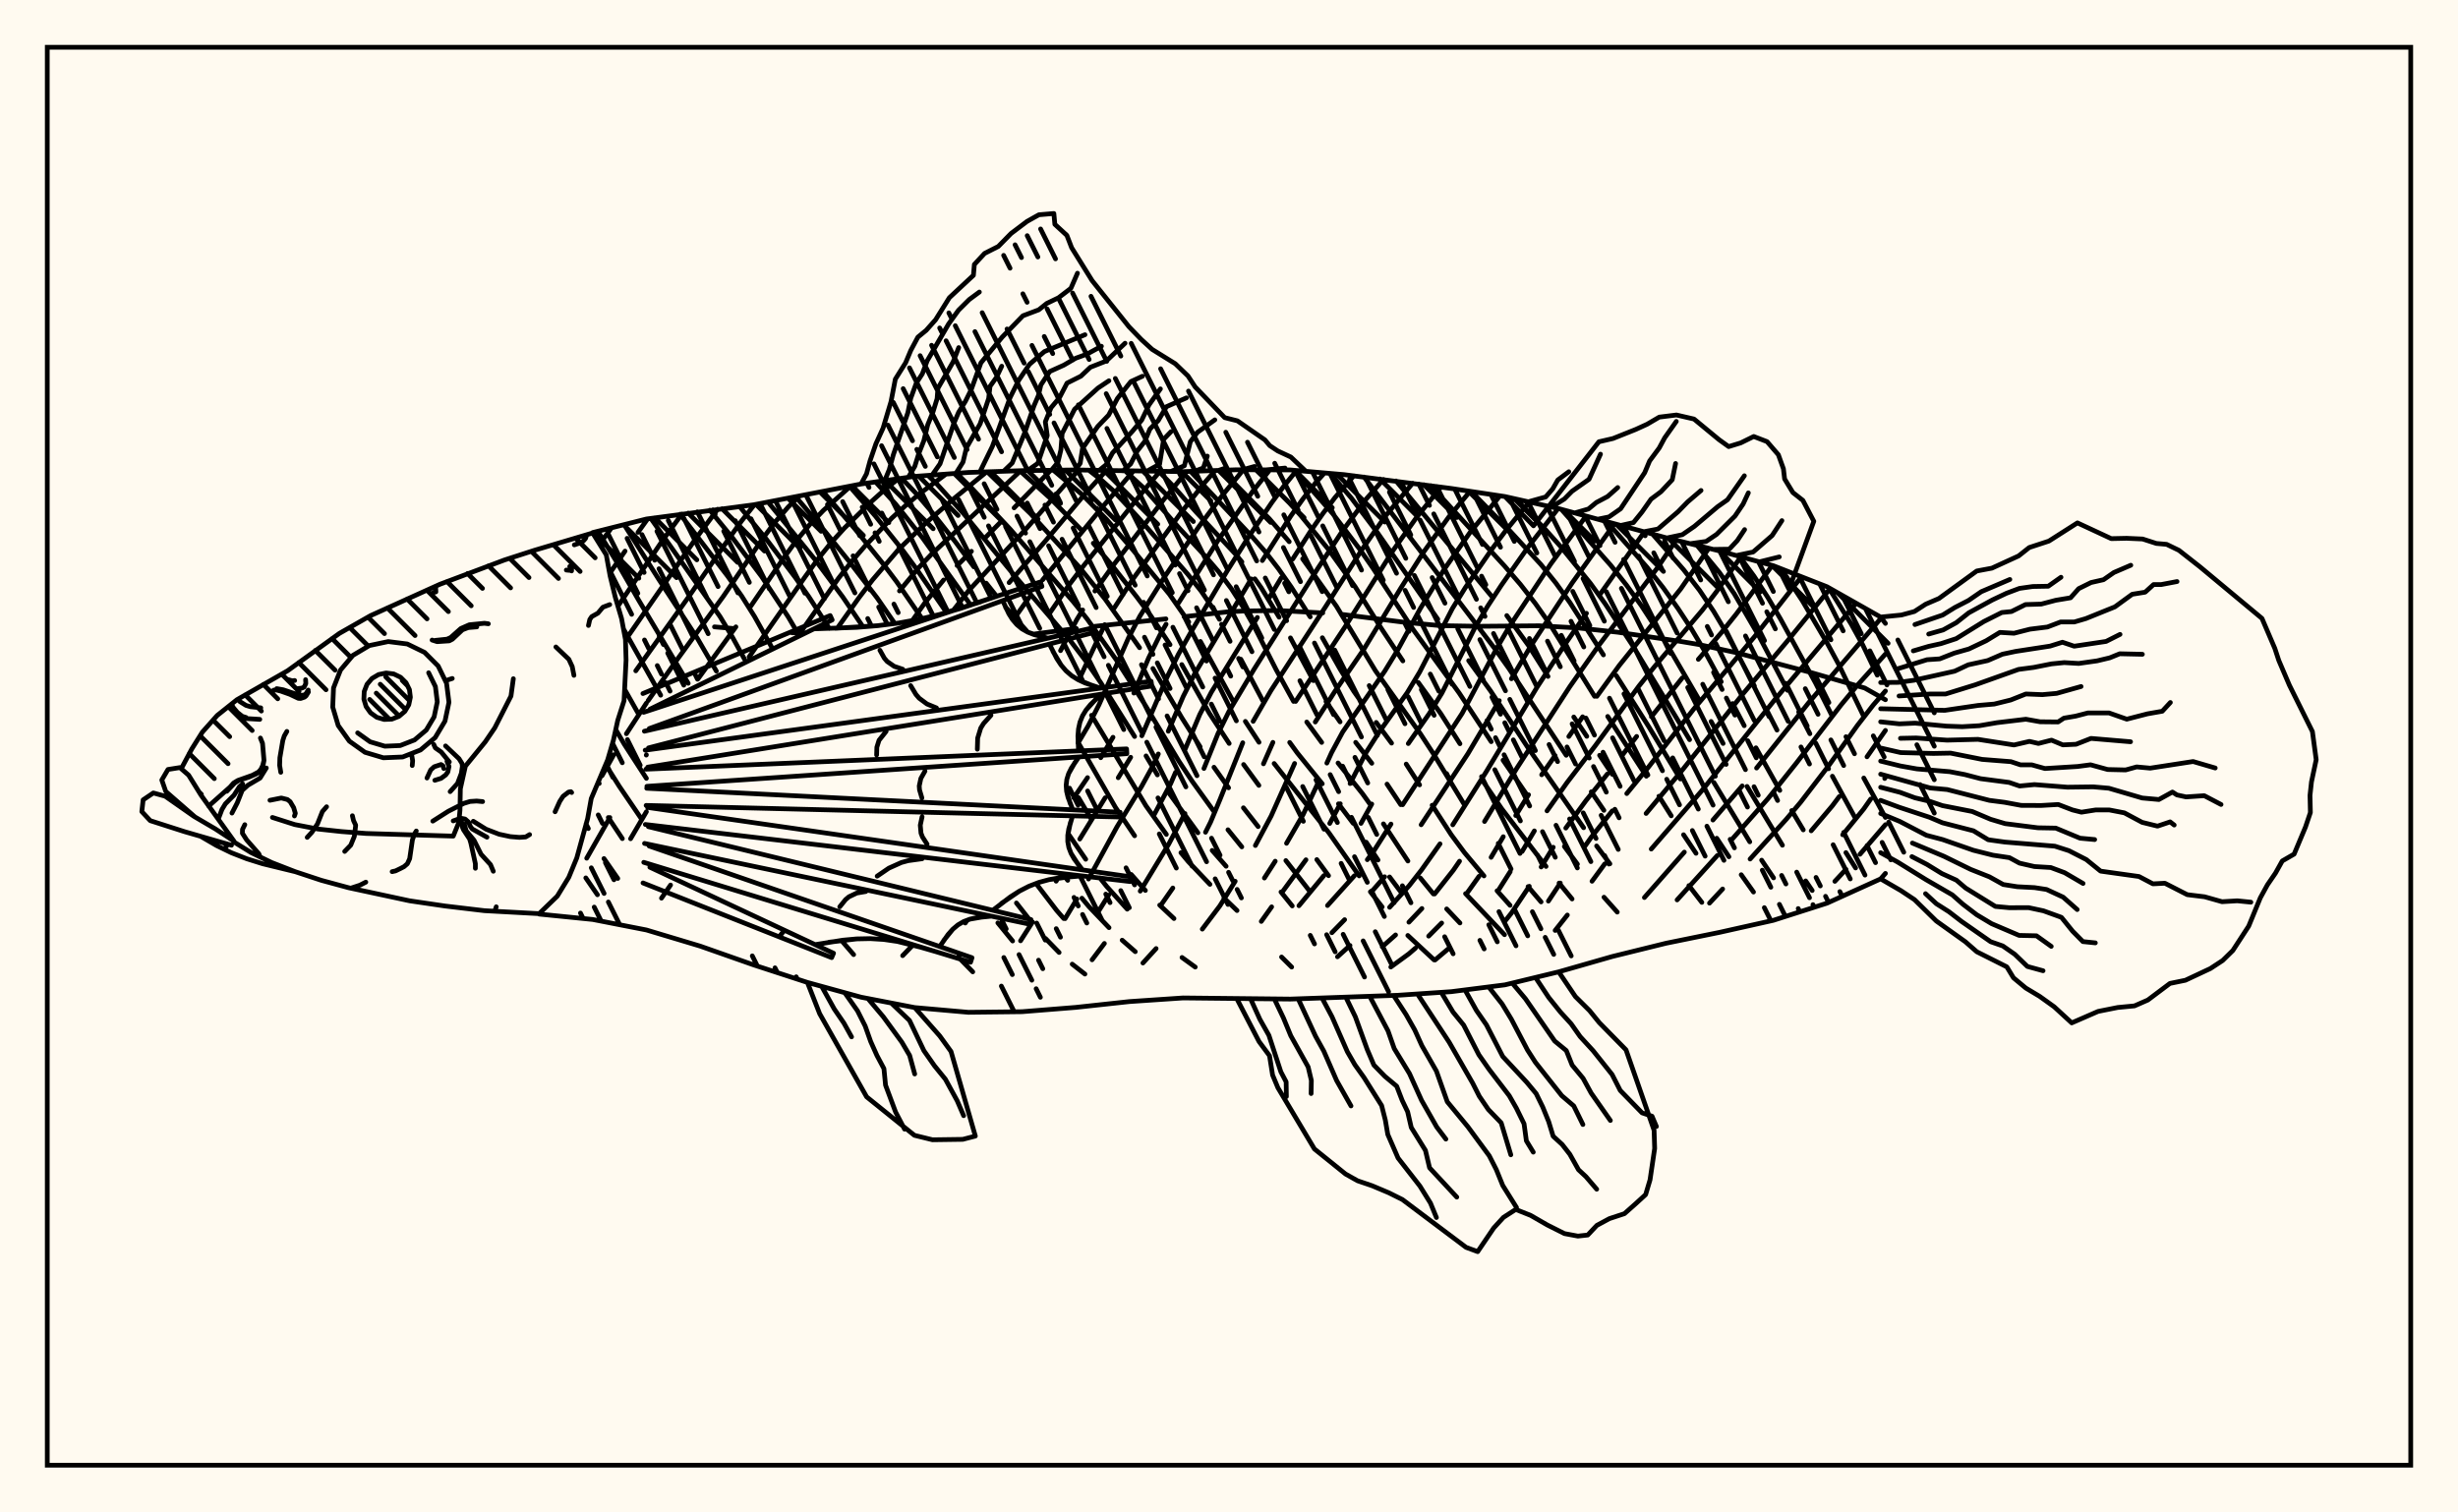 <svg xmlns="http://www.w3.org/2000/svg" width="520" height="320"><rect x="0" y="0" width="520" height="320" fill="floralwhite"/><rect x="10" y="10" width="500" height="300" stroke="black" stroke-width="1" fill="none"/><path stroke="black" stroke-width="1" fill="none" stroke-linecap="round" stroke-linejoin="round" d="
M 125.38 112.68 136.75 109.81 159.46 106.8 182.16 102.4 193.52 100.79 204.87 99.96 216.22 99.58 227.57 99.43 250.28 99.79 261.63 99.39 272.98 99.43 284.34 100.42 307.04 103.35 318.39 105.06 329.75 107.61 352.45 113.77 363.8 116.57 375.16 119.69 386.51 124.14 397.86 130.56 398.87 131.9 
M 398.87 184.79 397.86 185.95 386.51 191.09 375.16 194.72 363.8 197.26 352.45 199.57 341.1 202.37 329.75 205.62 318.39 208.37 307.04 209.81 295.69 210.58 272.98 211.38 250.28 211.14 238.93 211.91 227.57 213.14 216.22 214.05 204.87 214.18 193.52 213.18 182.16 210.98 170.81 207.86 159.46 204.16 148.11 200.17 136.75 196.76 125.4 194.54 114.06 193.4 
M 398.87 148.05 394.49 145.57 383.05 142.27 367.38 138.1 359.33 136.35 355.1 135.64 342.23 133.76 333.8 132.85 325.6 132.4 312.86 132.51 304.72 132.37 297.02 131.65 283.73 129.97 
M 279.84 129.68 270.43 129.17 263.27 129.27 259.71 129.45 250.49 130.48 
M 246.66 130.94 231.51 132.53 
M 227.7 132.97 218.53 134.18 
M 170.19 133.92 167.54 133.88 
M 155.34 132.99 151.15 132.63 
M 123.93 185.74 126.39 189.31 
M 127.77 181.65 130.69 185.86 
M 128.69 172.97 131.66 177.43 
M 128.13 161.79 131 166.35 135.6 173.11 
M 130.26 154.36 132.07 157.46 136.75 164.68 
M 132.18 145.92 134.94 150.81 
M 131.91 133.09 139.77 147.09 
M 178 198.97 180.59 201.97 
M 126.49 112.4 130.31 118.63 135.07 126.91 145.59 144.57 
M 132.04 111 139.36 122.56 147.5 135 151.55 141.99 
M 137.69 109.68 152.31 130.43 154.99 134.87 157.48 139.42 
M 202.72 202.48 205.79 205.62 
M 143.88 108.8 153.95 121.91 156.89 126.09 159.63 130.45 163.25 136.92 
M 150.18 107.95 155.05 113.9 161.12 121.98 166.77 130.55 169.04 134.42 
M 211.1 195.26 214.22 199.09 
M 156.47 107.17 162.1 114.06 168.22 122.14 171.13 126.28 175.44 132.97 
M 215.03 191.05 218.16 195.05 
M 221.18 198.56 224.06 201.52 
M 226.83 203.99 229.52 206.09 
M 162.48 106.21 172.37 118.34 178.3 126.32 182.58 132.63 
M 219.17 186.92 223.56 192.65 225.04 194.34 
M 168.32 105.08 173.57 111.24 179.6 118.73 185.57 126.52 189.3 131.92 
M 225.38 185.6 225.88 186.26 
M 228.88 190.04 230.36 191.81 234.62 196.27 
M 237.4 198.92 240.17 201.35 
M 174.08 103.97 180.91 111.96 186.79 119.24 189.69 123.09 195.07 130.89 
M 225.95 176.34 229.69 181.8 
M 232.67 185.72 234.14 187.57 238.47 192.36 
M 250.06 202.58 252.86 204.61 
M 179.72 102.88 185.19 109.18 190.92 116.35 193.7 120.12 200.24 129.59 
M 228.16 168.76 230.72 173.07 
M 239.31 185.01 242.31 188.4 
M 245.34 191.5 248.36 194.34 
M 185.24 101.97 189.47 106.65 195.13 113.74 205.36 128.03 
M 228.06 157.04 235.96 170.79 240.03 176.83 
M 190.74 101.18 193.8 104.4 196.67 107.77 202.19 114.74 206.03 119.94 
M 208.63 123.38 210.85 126.17 
M 212.7 128.41 217.41 133.73 
M 230.92 151.34 242.42 170.47 246.75 176.54 
M 249.83 180.41 251.38 182.28 255.97 187.11 
M 258.92 189.98 261.7 192.65 
M 271.12 202.48 273.26 204.61 
M 196.32 100.58 198.16 102.36 203.89 108.71 214.41 121.53 226.32 135.42 229.62 139.74 232.86 144.42 240.03 155.83 
M 242.45 159.93 244.86 163.95 
M 247.48 168.03 253.42 176.2 
M 256.44 179.93 259.39 183.28 
M 202.38 100.14 205.43 103.13 213.74 111.99 227.04 127.29 229.99 130.96 236.18 139.65 242.04 148.81 249.4 161.05 252.19 165.27 256.77 171.62 
M 259.78 175.56 262.71 179.18 
M 271 188.72 273.38 191.67 
M 208.87 99.83 218.03 108.7 228.41 120.09 233.79 126.75 241.08 137.04 
M 243.9 141.44 250.02 151.87 253.9 158.01 
M 256.82 162.33 259.91 166.68 
M 263.05 170.91 266.16 174.89 
M 272.03 182.08 277.06 188.54 
M 215.74 99.6 222.16 105.39 228.73 112.09 
M 231.29 114.93 235.11 119.45 240.49 126.3 243.37 130.16 247.53 136.4 
M 250.01 140.61 255.84 150.9 260.04 157.3 
M 263.09 161.75 266.32 166.17 
M 278.58 181.87 281.06 185.27 
M 222.86 99.49 228.88 104.6 234.13 109.92 239.17 115.75 247.37 125.69 251.49 131.6 
M 253.95 135.71 260.85 148.32 
M 263.46 152.63 266.35 157.05 
M 269.55 161.54 281.16 176.24 287.54 185.32 
M 289.91 188.68 292.41 191.9 
M 297.83 197.92 303.4 203.1 
M 230.34 99.48 232.85 101.44 235.54 103.83 240.6 109.28 251.28 121.5 254.12 125.08 256.78 129 257.98 131.04 
M 262.5 139.47 267.15 148.26 
M 272.84 157.08 274.45 159.3 279.73 165.83 
M 283.16 170.07 286.28 174.2 
M 289.02 178.18 291.52 181.96 
M 293.97 185.54 296.52 188.94 
M 238.04 99.63 241.91 103.19 249.38 111.64 254.97 117.67 257.81 120.96 260.53 124.6 263.09 128.6 265.46 132.8 269.96 141.66 273.66 148.4 
M 276.45 152.76 279.61 157.08 
M 283.07 161.43 288.27 167.96 289.8 170.1 
M 292.67 174.31 297.85 182.17 
M 300.48 185.76 303.24 189.14 
M 306.05 192.31 308.86 195.28 
M 245.16 99.72 248.03 102.68 253 108.28 261.34 117.2 262.73 118.89 
M 265.47 122.46 266.81 124.34 270.6 130.58 
M 273 134.96 277.85 144 
M 280.52 148.42 283.5 152.73 
M 286.8 157.07 290.21 161.49 
M 293.43 165.9 296.33 170.25 
M 310.04 189.07 318.29 197.76 
M 251.86 99.73 264.87 113.53 267.68 116.74 270.45 120.32 273.18 124.22 277.18 130.52 
M 279.75 134.93 283.6 141.73 286.41 146.27 287.96 148.47 
M 291.14 152.85 294.39 157.23 
M 297.49 161.66 300.32 166.06 
M 302.98 170.37 307 176.59 309.77 180.33 313.94 185.32 
M 316.71 188.47 319.46 191.55 
M 258.43 99.5 268.53 109.75 272.74 114.61 
M 275.58 118.24 282.73 128.27 290.97 141.9 300.46 155.21 303.31 159.58 309.77 170.21 
M 323.27 187.59 326.02 190.82 
M 265.69 99.4 272.35 105.94 275.13 109.01 280.92 116.09 286.68 124.12 292.2 132.92 296.78 139.83 
M 300.04 144.39 304.8 150.99 308.86 157.36 
M 313.9 165.54 317.7 171.12 327.07 183.32 
M 329.83 186.84 332.58 190.2 
M 273.48 99.47 276.33 102.3 281.94 108.67 287.63 116.16 290.44 120.19 298.94 133.17 308.68 146.6 315.47 156.92 
M 317.98 160.84 323.02 168.17 
M 330.95 179.09 333.71 182.83 
M 339.33 189.83 342.14 192.98 
M 281.43 100.17 285.85 105.33 291.35 112.63 304.17 131.01 
M 310.7 139.77 315.36 146.21 323.27 158.23 335.02 175.13 
M 337.77 178.98 340.58 182.76 
M 288.57 100.93 316.16 137.14 319.21 141.42 331.34 159.8 
M 336.64 167.53 339.31 171.45 
M 295.35 101.76 315.54 126.13 
M 318.77 130.24 323.39 136.61 327.49 143.12 
M 332.94 151.7 335.69 155.79 
M 338.4 159.8 341.08 163.82 
M 357.29 187.37 360.03 190.92 
M 302.69 102.75 318.32 119.78 321.62 123.61 324.81 127.69 327.8 131.94 337.34 147.33 
M 340.12 151.58 348.29 164.23 
M 350.95 168.47 353.56 172.61 
M 356.16 176.61 358.8 180.54 
M 311.22 103.98 319.38 112.28 325.96 119.4 329.13 123.33 332.15 127.53 339.21 138.56 
M 341.93 142.94 348.81 153.77 355.48 164.81 
M 363.18 177.35 365.76 181.27 
M 368.36 185.07 370.96 188.73 
M 320.7 105.58 326.92 112.02 330.11 115.58 336.46 123.42 339.57 127.73 345.37 136.54 357.44 156.5 
M 362.58 165.55 370.17 178.11 
M 372.68 181.99 375.2 185.74 
M 330.31 107.76 340.76 119.6 344.09 123.8 347.26 128.17 352.97 136.93 359.42 148.02 
M 361.99 152.64 364.53 157.3 
M 369.59 166.39 377.08 178.83 
M 382 186.38 383.38 188.41 
M 339.91 110.36 348.44 120.03 351.85 124.34 354.98 128.73 357.86 133.11 360.48 137.51 364.13 144.25 
M 366.55 148.86 369 153.54 
M 371.48 158.22 376.53 167.23 
M 379.05 171.49 381.49 175.58 
M 349.6 113 356.18 120.54 359.55 124.9 362.52 129.33 365.18 133.81 371.16 145.16 
M 373.53 149.79 375.93 154.47 
M 390.51 180.39 392.56 183.64 
M 359.02 115.39 363.76 121.14 366.88 125.6 372.17 134.68 378.15 146.05 
M 380.52 150.64 382.89 155.24 
M 387.65 164.23 392.46 173.03 
M 368 117.72 371.06 121.89 373.99 126.4 376.67 130.96 384.08 144.5 387.44 151.18 
M 394.29 164.61 398.87 172.95 
M 376.83 120.35 381.28 127.08 386.57 136.11 388.96 140.53 394.16 151.33 
M 396.3 155.69 398.61 160.17 
M 386.85 124.34 391.61 132.01 394.06 136.43 397.14 142.85 
M 129.37 111.67 126.85 115.13 
M 137.02 109.77 134.97 112.63 
M 132.23 116.6 128.98 121.32 
M 144.27 108.75 140.17 114.34 130.72 128.25 
M 151.82 107.74 147.12 114.06 132.32 135.4 
M 159.62 106.76 156.88 110.22 154.24 113.9 145.57 126.44 134.5 141.93 
M 169.17 104.92 166.75 107.27 163.95 110.48 161.29 114.03 153.06 126.12 143.21 139.61 137.11 148.24 
M 136.75 148.76 132.52 155.24 
M 129.85 159.68 127.36 164.13 
M 179.98 102.83 174.18 108 171.27 111.03 168.47 114.38 165.78 118.07 158.81 128.28 
M 155.68 132.63 147.63 143.68 
M 136.75 159.71 136.72 159.76 
M 129.02 172.97 124.12 181.58 
M 190.09 101.27 187.31 103.46 184.44 106.04 178.64 111.73 175.77 114.89 172.97 118.37 170.22 122.18 158.48 138.99 
M 136.75 171.74 133.4 177.46 
M 200.14 100.3 194.49 104.51 191.57 106.97 188.68 109.6 183.03 115.49 180.2 118.77 177.38 122.36 168.87 134.49 
M 208.73 99.83 201.73 105.55 195.83 110.69 190.12 116.23 184.61 122.67 181.77 126.39 177.13 132.92 
M 141.86 187.25 139.94 190.03 
M 215.93 99.59 197.05 117.28 194.27 120.2 190.29 125.03 
M 222.28 99.5 214.54 107.45 
M 211.63 110.52 208.6 113.6 
M 205.51 116.64 202.48 119.66 
M 199.62 122.71 195.69 127.51 193.01 131.29 
M 228.25 99.44 225.51 102.3 217.16 111.79 204.92 124.97 201.63 129.19 
M 234.04 99.55 229.52 104.52 221.1 114.53 213.48 123.27 
M 165.74 197.09 165.01 197.99 
M 239.78 99.66 233.48 106.97 220.58 122.68 
M 217.68 126.45 214.95 130.3 
M 245.39 99.73 242.5 103.14 228.98 120.03 226.15 123.76 222.08 129.71 
M 251.04 99.76 246.14 105.76 235.66 119.41 231.63 125.05 
M 229.05 129.06 227.78 131.13 224.36 137.66 
M 257.09 99.55 254.79 102.18 249.83 108.51 239.62 122.59 235.72 128.64 
M 233.35 132.93 228.22 143.88 
M 193.14 199.94 190.96 202.19 
M 263.02 99.4 258.59 104.82 253.71 111.31 246.43 121.95 241.16 130.34 238.77 134.89 232.5 149.11 230.21 153.58 228.06 157.22 
M 204.61 194.7 204.21 195.29 
M 268.64 99.41 265.03 103.94 257.78 114.17 249.31 127.58 
M 246.69 132.07 245.38 134.37 243 139.2 239.87 146.64 
M 235.46 155.99 232.87 160.31 
M 230.07 164.53 227.17 168.78 
M 274.3 99.54 271.59 102.87 268.99 106.42 264.14 113.6 259.59 120.84 251.96 133.72 249.28 138.46 246.84 143.39 241.56 155.67 
M 239.2 160.22 236.57 164.55 
M 233.8 168.79 228.43 177.52 
M 223.8 185.79 223.43 186.44 
M 218.44 195.07 215.9 199.05 
M 280.2 100.06 278.32 102.15 275.63 105.57 273.05 109.21 267.05 118.6 
M 264.71 122.48 252.79 142.47 250.32 147.34 247.15 154.71 
M 245.05 159.52 243.97 161.9 241.52 166.36 236.29 174.96 230.28 185.98 
M 227.82 190.21 225.33 194.36 
M 286.41 100.67 282.45 105.24 279.81 108.72 277.21 112.45 273.48 118.29 
M 271.04 122.27 268.58 126.37 
M 266 130.64 256.26 146.46 253.81 151.18 250.72 158.51 
M 248.7 163.4 247.66 165.8 244.12 172.46 
M 234.54 189.38 232.06 193.35 
M 292.68 101.43 289.08 105.52 284.03 112.29 278.91 120.08 265.29 141.62 259.98 150.54 257.69 155.17 254.7 162.59 
M 250.68 172.12 247.25 178.59 241.22 188.54 
M 233.64 199.61 231.03 203.07 
M 298.86 102.23 293.07 109.21 288.18 116.19 280.48 128.29 268.87 146.11 265.11 152.62 
M 262.91 157.15 258.06 169.24 256.11 173.92 255.03 176.08 
M 248.12 187.88 245.6 191.49 
M 304.85 103.05 299.62 109.55 294.67 116.52 284.53 132.66 274.09 148.41 
M 269.29 157.07 267.29 161.6 
M 244.58 200.69 241.79 203.75 
M 311 103.95 306.45 109.44 301.24 116.71 296.31 124.49 288.58 137.28 282.44 146.22 278.25 152.76 
M 273.88 161.53 268.92 172.64 265.58 178.89 
M 261.31 186.45 258.06 191.67 254.35 196.58 
M 317.33 104.9 310.94 112.73 305.51 120.48 300.43 128.82 295.67 137.55 292.97 141.97 284.05 154.87 281.7 159.24 280.7 161.45 
M 278.74 165.85 275.69 172.33 272.17 178.42 
M 269.78 182.21 267.49 185.77 
M 323.5 106.2 318.51 112.32 315.66 116.12 309.99 124.34 307.27 128.73 300.34 142.18 297.7 146.56 291.69 155 288.96 159.28 285.62 165.78 
M 283.54 170.06 281.31 174.22 
M 276.28 181.91 271.29 188.7 
M 269.02 191.87 266.83 194.95 
M 329.64 107.58 323.31 115.71 317.59 123.86 314.68 128.32 311.97 132.91 305.03 146.66 302.37 150.97 297.93 157.32 
M 290.2 170.11 287.92 174.21 
M 280.06 185.27 274.8 191.63 
M 335.54 109.18 328.05 119.35 319.42 132.4 316.67 137.1 309.33 150.92 296.73 170.26 
M 294.27 174.35 290.59 180.13 289.26 181.89 
M 286.51 185.3 280.84 191.59 
M 341.56 110.81 332.6 123.33 323.9 136.58 319.75 143.61 
M 317.18 148.24 310.55 159.46 300.65 174.5 
M 292.93 185.5 290.15 188.68 
M 284.46 194.58 281.76 197.34 
M 347.87 112.53 338.6 125.6 
M 335.62 129.76 331.07 136.34 325.14 145.45 314.34 163.41 307.34 174.51 
M 304.64 178.54 300.72 184.07 298.11 187.4 293.98 191.96 
M 285.6 200.04 282.95 202.43 
M 354.57 114.3 350.61 120.17 338.37 136.36 332.12 145.25 320.9 162.52 314.06 173.81 
M 308.77 182.21 307.46 184.12 303.5 189.14 
M 300.81 192.22 298.06 195.11 
M 295.24 197.81 292.42 200.31 
M 361.51 116 355.55 124.61 342.57 140.78 337.82 147.33 
M 334.82 151.66 331.89 155.83 
M 328.99 159.86 326.15 163.92 
M 323.37 168.15 320.66 172.55 
M 318.02 177.03 315.45 181.39 
M 312.89 185.41 310.3 189.04 
M 304.99 195.29 302.24 198.06 
M 299.44 200.61 298.02 201.83 294.23 204.6 
M 368.28 117.8 363.11 125.21 360.13 129.11 350.08 140.97 346.74 145.13 337.47 157.8 331.51 165.58 327.28 171.56 
M 324.6 175.8 322.01 180.16 
M 319.49 184.43 316.97 188.4 
M 306.39 200.75 303.59 203.11 
M 374.94 119.63 367.36 129.86 364.28 133.71 359.29 139.5 
M 355.89 143.43 349.36 151.64 
M 346.24 155.81 343.13 159.87 
M 340.05 163.76 335.51 169.4 331.25 175.2 
M 328.59 179.26 326.04 183.43 
M 323.53 187.52 319.76 193.17 318.46 194.8 
M 381.1 122.02 371.29 134.57 358.28 150.06 348.81 162.21 344.15 167.9 
M 341.09 171.55 336.69 177.06 335.33 178.99 
M 330.09 186.83 327.57 190.65 
M 387.17 124.52 378.31 135.41 368.61 146.95 356.02 162.78 348.24 172.11 
M 339.49 182.78 336.8 186.45 
M 331.58 193.6 329 196.86 
M 392.67 127.63 375.59 147.88 359.99 167.34 349.33 179.64 
M 397.99 130.73 382.63 148.68 371.61 162.5 
M 368.57 166.28 362.38 173.5 
M 356.33 180.29 347.88 189.9 
M 398.87 138.39 392.99 144.92 389.52 149.1 380.04 161.43 374.02 168.98 366.32 177.69 
M 363.3 181.01 354.8 190.4 
M 398.87 146.2 396.28 149.18 392.94 153.49 386.84 162.03 380.92 169.74 377.9 173.33 370.24 181.75 
M 364.43 188.09 361.65 191.08 
M 398.87 154.54 394.97 160.12 
M 389.1 168.54 387.64 170.49 383.17 175.78 
M 398.87 164.48 398.72 164.71 
M 395.75 169.06 394.28 171.16 389.83 176.62 
M 398.87 174.48 393.49 180.74 
M 390.53 183.93 388.17 186.47 
M 182.16 102.4 183.32 100.24 184.06 97.51 185.3 93.9 186.82 90.57 188.5 84.96 189.41 80.22 191.58 76.76 192.69 74.12 194.18 71.33 195.94 69.89 197.93 67.65 200.84 62.99 205.93 58.25 206.13 55.95 208.3 53.61 211.2 52.14 213.88 49.41 217.28 46.84 219.78 45.44 222.95 45.17 223.16 47.46 225.7 49.8 226.71 52.41 231.04 59.37 238.83 69.12 241.44 71.82 243.74 73.92 248.64 76.96 251.33 79.55 252.83 81.85 259.09 88.36 261.79 89.04 267.6 93.07 268.63 94.29 270.32 95.41 273.09 96.7 276.26 99.71 
M 284.34 100.42 284.34 100.42 
M 187.16 101.69 188.12 99.37 188.98 96.24 192.06 87.31 192.67 84.27 193.85 81.05 195.13 79.08 196.15 76.34 200.67 68.56 202.77 65.64 205.04 63.38 207.19 61.79 
M 192.16 100.98 193.53 98.66 194.37 95.97 195.43 93.29 196.27 89.86 197.39 87.12 198.25 84.35 198.42 82.15 201.64 76.56 202.82 73.54 
M 197.19 100.52 198.87 98.13 201.79 89.58 202.81 87.21 204.23 84.93 205.48 82.41 207.52 76.76 212.01 71.33 216.4 66.81 219.75 65.55 221.44 64.2 223.93 63 226.55 61 227.94 57.8 
M 202.23 100.15 203.73 97.76 204.45 94.75 207.35 89.67 209.16 84.29 209.44 81.75 210.81 79.83 211.92 77.48 
M 207.28 99.88 209.94 94.45 213.71 84.07 215.52 80.45 217.79 77.08 220.94 74.39 229.53 70.82 
M 212.32 99.71 214.13 97.97 216.75 91.66 218.74 85.87 219.67 83.71 220.2 81.45 222.08 78.6 225.05 77.26 227.55 75.8 229.96 74.92 233.01 73.26 
M 217.37 99.57 219.55 98.04 221.55 92.16 221.14 89.25 222.35 86.27 224.13 84.15 225.73 81.06 228.67 79.59 230.67 77.7 234.05 76.37 238.01 72.62 
M 222.42 99.5 223.8 97.83 224.44 95.16 224.7 91.72 227.33 86.59 232.28 82.11 234.6 80.56 
M 227.47 99.43 228.52 98.03 229.01 94.88 232.23 90.23 234.54 87.82 236.39 84.31 239.24 80.73 241.68 79.61 
M 232.52 99.53 233.99 98.34 235.36 95.83 239.57 91.24 241.54 88.87 243.07 85.68 245.49 82.28 
M 237.57 99.62 239.18 98.17 240.61 95.39 242.18 93.4 243.27 90.77 245.04 88.97 246.76 86.05 250.99 84.18 
M 242.62 99.69 245.32 98.21 246.17 92.96 247.73 91.33 
M 247.67 99.76 250.56 98.54 251.82 93.46 253.31 91.48 257 88.83 
M 252.72 99.7 254.57 99.01 255.41 96.5 
M 257.77 99.53 259.15 99.07 
M 262.82 99.4 265.39 98.69 
M 267.87 99.41 271.85 99.03 
M 272.92 99.43 272.92 99.43 
M 277.95 99.86 277.95 99.86 
M 136.01 146.74 175.63 130.24 176.05 131.16 137.5 150.05 
M 136.16 150.71 220.1 123.12 220.43 124.07 137.35 154.15 
M 136.32 154.71 231.19 132.84 231.43 133.82 137.19 158.24 
M 136.49 158.72 243.52 144.14 243.67 145.14 137.02 162.31 
M 136.65 162.74 238.33 158.45 238.39 159.46 136.85 166.37 
M 136.82 166.78 236.97 171.85 236.93 172.86 136.69 170.41 
M 136.99 170.83 239.23 185.52 239.1 186.52 136.52 174.44 
M 137.16 174.9 218.11 194.56 217.89 195.55 136.35 178.45 
M 137.32 178.99 205.63 202.63 205.32 203.59 136.19 182.45 
M 137.48 183.48 176.34 201.68 175.94 202.61 136.03 186.81 
M 172.19 133.05 181.2 132.74 185.68 132.38 190.11 131.82 194.5 131.02 198.85 129.99 203.15 128.75 211.7 125.88 
M 212.12 127.08 213.42 129.85 214.2 131.08 215.11 132.14 216.17 133.03 217.39 133.73 218.74 134.26 221.7 135.03 
M 222 136.27 223.56 139.32 224.47 140.7 225.51 141.92 226.71 142.96 228.07 143.81 229.57 144.51 232.82 145.6 
M 233.01 146.86 230.73 149.04 229.77 150.21 229.01 151.46 228.47 152.79 228.16 154.22 228.04 155.73 228.17 158.88 
M 228.24 160.15 226.66 162.49 226.07 163.68 225.69 164.9 225.55 166.14 225.64 167.41 225.95 168.71 226.96 171.34 
M 226.91 172.61 226.1 175.39 225.89 176.74 225.89 178.06 226.12 179.33 226.59 180.56 227.27 181.75 229.01 184.05 
M 228.84 185.32 224.19 185.72 221.94 186.11 219.76 186.7 217.67 187.51 215.66 188.54 213.73 189.77 210.02 192.6 
M 209.73 193.84 206.65 194.15 205.2 194.47 203.87 194.98 202.65 195.69 201.56 196.61 200.57 197.72 198.8 200.26 
M 198.41 201.47 192.72 199.82 189.86 199.19 187 198.77 184.11 198.59 181.21 198.65 178.3 198.92 172.46 199.86 
M 176.71 132.93 185.68 132.38 190.11 131.82 194.5 131.02 198.85 129.99 207.44 127.35 
M 212.74 128.5 214.2 131.08 215.11 132.14 216.17 133.03 217.39 133.73 220.2 134.68 
M 186.15 137.58 187.09 139.26 187.68 139.95 189.17 140.98 190.99 141.6 
M 222.76 137.83 224.47 140.7 225.51 141.92 226.71 142.96 228.07 143.81 231.17 145.08 
M 192.65 145.06 193.77 146.93 194.45 147.72 196.11 148.95 198.12 149.78 
M 231.83 147.93 229.77 150.21 229.01 151.46 228.47 152.79 228.16 154.22 228.06 157.29 
M 209.64 151.34 208.07 153.09 207.48 154.04 206.83 156.16 206.76 158.51 
M 187.46 154.75 185.96 156.63 185.5 158.1 185.45 159.74 
M 227.41 161.32 226.07 163.68 225.69 164.9 225.55 166.14 225.64 167.41 226.41 170.02 
M 195.68 163.16 194.81 164.7 194.47 166.29 194.53 167.12 195.03 168.81 
M 226.46 174.01 225.89 176.74 225.89 178.06 226.12 179.33 226.59 180.56 228.1 182.91 
M 195.07 172.82 194.69 174.6 194.84 176.28 195.15 177.08 196.13 178.61 
M 226.5 185.48 221.94 186.11 219.76 186.7 217.67 187.51 215.66 188.54 211.86 191.14 
M 195.09 181.69 192.12 182.1 190.71 182.48 188.04 183.68 185.57 185.37 
M 208.17 193.96 205.2 194.47 203.87 194.98 202.65 195.69 201.56 196.61 199.67 198.95 
M 183.17 188.62 181.25 188.95 179.59 189.74 178.88 190.34 177.65 191.86 
M 195.57 200.61 189.86 199.19 187 198.77 184.11 198.59 181.21 198.65 175.38 199.35 
M 193.52 213.18 198.81 219.18 201.19 222.47 206.34 240.37 203.68 241.06 197.28 241.15 193.45 240.21 183.34 232.07 173.4 214.47 170.81 207.86 
M 188.56 212.22 192.41 215.91 195.45 222.29 197.69 225.49 199.99 228.32 202.5 232.9 203.86 236.05 
M 183.6 211.25 186.87 215.13 190.79 220.5 192.44 223.31 193.51 227.23 
M 178.7 210.02 181.41 213.87 183.03 217.08 184.2 220.37 185.52 223.32 187 226.1 187.34 229.59 189.47 235.29 191.36 238.9 
M 173.83 208.69 176.49 213.48 178.53 216.46 180.15 219.38 
M 329.75 205.62 333.28 210.85 336.28 213.83 338.33 216.36 343.99 222.12 349.93 239.15 350.05 242.99 349.07 249.63 348.14 252.75 345.92 254.78 343.66 256.78 340.48 257.83 337.81 259.27 335.9 261.3 333.81 261.53 330.97 261 327.36 259.19 323.82 257.15 320.66 255.89 318.06 257.57 316.01 259.81 312.61 264.82 310.15 263.91 296.69 253.8 293.82 252.37 290.29 250.88 287.19 249.82 284.65 248.39 278.07 243.09 270.35 230.15 269.22 227.45 268.57 223.36 266.35 220.36 261.63 211.25 
M 324.84 206.81 327.63 211.03 330.1 214.11 332.38 216.61 334.29 219.32 337.02 222.29 341.05 227.35 342.77 230.72 347.38 235.45 349.49 236.16 350.42 238.34 
M 319.93 208 322.71 211.31 328.9 220.26 331.36 222.28 332.59 225.35 334.91 228.15 336.61 231.26 340.68 237.07 
M 314.94 208.81 317.78 212.42 319.74 215.65 323.15 222.16 324.82 224.76 330.4 231.82 332.94 233.99 334.87 237.92 
M 309.93 209.45 312.34 213.78 314.47 216.85 317.91 223.53 322.98 228.97 324.98 231.38 326.36 234.19 327.63 237.31 328.57 240.39 330.49 242.15 332.1 244.21 333.94 247.49 335.52 248.96 337.79 251.61 
M 304.91 209.96 307.38 214.11 309.64 216.88 312.86 223.16 315.02 226.25 319.29 231.83 320.79 234.45 322.42 237.77 322.91 241.37 324.37 243.77 
M 299.87 210.3 306.58 220.51 311.55 229.17 312.96 231.95 314.86 234.74 317.58 237.56 319.62 244.33 
M 294.83 210.62 297.46 214.66 299.3 217.92 300.81 221.25 303.88 226.62 306.18 233.11 310.54 238.4 315.06 244.54 316.54 247.44 317.91 250.81 320.83 255.48 
M 289.78 210.81 293.64 218.11 294.96 221.86 298.18 227.14 300.74 232.81 303.94 238.44 305.88 241.01 
M 284.73 211.01 286.73 215.13 289.24 222.04 290.65 225.34 292.98 227.73 295.48 229.82 296.63 232.8 297.79 235.22 298.56 238.55 301.56 243.4 302.43 247.08 308.19 253.28 
M 279.69 211.17 281.79 215.12 285.04 222.52 286.62 225.26 288.54 227.95 292.29 233.91 293.07 236.98 293.59 240.02 295.77 245.02 300.39 250.95 302.62 254.54 303.88 257.6 
M 274.64 211.33 278.31 219.24 280.06 222.4 282.77 228.62 285.81 233.99 
M 269.59 211.34 271.51 215.36 273.07 219.14 276.74 225.73 277.42 228.6 277.37 231.37 
M 264.54 211.28 266.53 215.66 268.44 219.05 270.97 226.77 272.09 228.9 272.14 232.01 
M 397.86 130.56 402.26 130.12 405 129.38 407.39 127.83 410.2 126.62 418.19 120.81 421.39 120.21 427.05 117.62 429.3 115.84 433.45 114.48 439.49 110.63 446.65 113.96 449.89 113.89 453.28 114.04 456.19 114.98 458.36 115.17 460.96 116.43 465.43 119.94 478.53 130.84 481.25 137.19 482.09 139.74 484.33 144.97 489.2 154.78 490 160.73 489 165.44 488.69 168.28 488.77 171.91 487.73 174.99 485.33 180.71 482.82 182.16 481.4 184.71 479.68 187.22 478.18 189.96 475.72 195.95 472.37 201.1 470.21 203.22 467.62 204.92 462.33 207.4 459.06 208.07 454.39 211.58 451.56 212.82 448.01 213.16 443.86 213.99 438.28 216.42 434.58 213.02 431.5 210.81 428.57 209.05 425.96 206.88 424.55 204.56 418.2 201.37 415.79 199.26 409.63 194.86 405.03 190.35 402.17 188.45 397.86 185.95 
M 405.11 132.14 410.98 130.13 413.56 128.53 416.45 127.04 419.14 125.19 425.19 122.6 
M 408.02 134.15 411.08 133.28 413.87 131.74 416.5 129.66 421.48 126.94 424.48 125.52 427.22 124.49 430.04 124.09 433.32 124.03 436.01 122.13 
M 404.77 137.71 407.99 136.76 410.61 136.18 413.85 135.12 419.68 131.51 423.5 129.59 425.52 129.39 428.5 127.91 431.83 127.81 434.91 127 438.03 126.48 439.76 124.54 442.37 123.25 445.01 122.65 447.2 121.13 450.78 119.59 
M 401.44 141.51 407.67 139.58 410.36 139.4 413.45 138.18 416.52 137.31 420.18 135.57 423.08 133.8 426.07 133.98 429.45 133.12 433.14 132.66 435.95 131.59 438.81 131.6 441.27 130.88 447.41 128.4 451.08 125.73 453.82 125.29 455.59 123.68 457.2 123.68 460.56 123.04 
M 397.86 144.41 401.7 144.37 404.95 143.92 413.51 142.01 416.39 140.66 420.51 139.76 423.63 138.41 426.42 137.82 433.7 136.7 436.32 135.88 438.8 136.72 445.55 135.71 448.5 134.22 
M 401.75 147.25 408.24 146.84 411.61 146.83 417.85 144.9 427.03 141.63 430.23 141.21 434 140.46 436.7 140.19 439.76 140.37 443.65 139.82 446.33 139.18 448.44 138.32 453.23 138.43 
M 397.86 149.95 411.42 150.29 418.5 149.25 421.9 148.96 425.38 148.1 428.58 146.83 432.06 146.97 435.1 146.7 440.26 145.25 
M 397.86 152.72 401.81 153.15 405.16 153 411.77 153.63 415.12 153.75 418.75 153.54 422.47 152.9 428.58 152.17 431.6 152.71 435.4 152.75 436.63 151.94 439.13 151.51 441.71 150.84 446.17 150.84 449.93 152.16 454.31 151.03 457.44 150.48 459.15 148.63 
M 402.05 156.21 405.37 156.14 411.89 156.6 418.45 156.43 426.07 157.62 429.34 156.86 431.24 157.3 434 156.6 436.41 157.6 439.2 157.47 442.36 156.23 450.73 156.94 
M 397.86 158.26 402.1 159.23 409.02 159.41 412.66 159.34 419.33 160.67 425.42 161.15 427.43 161.82 429.85 161.83 432.61 162.6 439.53 162.17 442.26 161.81 445.89 162.81 449.69 162.9 452.02 162.26 454.88 162.52 463.96 161.12 468.64 162.49 
M 397.86 161.03 402.04 162.06 405.52 162.68 412.49 163.27 415.67 163.88 419 164.75 425.03 165.54 427.25 166.3 430.39 166 437.37 166.55 442.84 166.48 446.13 166.77 453.19 168.84 456.72 169.16 459.59 167.58 460.54 168.19 462.48 168.61 466.32 168.35 469.87 170.21 
M 397.86 163.8 408.35 166.72 411.95 167.05 420.87 169.34 424.07 169.75 427.58 170.4 431.83 170.42 435.43 170.21 438.43 171.36 440.33 171.84 443.31 171.37 446.26 171.37 449.42 171.98 453.18 173.99 456.43 174.79 459.1 173.89 459.96 174.56 
M 397.86 166.57 401.93 167.63 405.12 168.8 408.31 169.56 410.93 170.45 417.23 171.69 421.12 173.34 424.2 174.26 431.11 175.14 434.91 175.21 440.04 177.34 443.14 177.63 
M 397.86 169.34 401.74 170.78 408.18 172.91 410.93 174.08 417.5 175.78 420.61 177.67 424.12 178.16 434.71 179.03 437.68 179.98 441.36 181.86 444.39 184.31 452.52 185.45 455.46 187 457.99 186.87 462.72 189.29 466.4 189.74 470.08 190.78 473.31 190.59 476.18 190.88 
M 397.86 172.11 401.92 173.8 407.53 176.72 410.97 177.63 417.48 179.9 421.62 180.94 425.1 181.46 427.24 182.62 430.39 183.34 433.86 183.55 436.78 184.64 440.68 186.92 
M 404.57 178.37 411.27 181.18 416.9 183.94 420.88 185.52 423.79 187.14 426.77 187.61 430.42 187.8 432.95 188.19 436.46 189.81 439.44 192.44 
M 404.47 181.24 407.66 182.89 410.82 184.83 413.88 186.22 415.84 187.89 422.13 191.78 425.05 192.05 429.17 192.04 432.3 192.71 436.11 194.09 438.48 197.03 440.65 199.22 443.28 199.49 
M 397.86 180.41 401.45 182.39 407.45 186.11 413.02 189.33 415.25 191.3 418.18 193.54 421.34 195.43 427.15 197.91 430.82 197.99 433.95 200.23 
M 407.35 189.08 409.65 191.21 412.32 192.91 414.97 194.95 421.12 199.24 423.7 200.14 426.23 201.9 428.9 204.48 432.22 205.39 
M 318.39 105.06 324.42 111.25 338.25 93.47 341.23 92.78 346.04 90.86 348.45 89.76 351.03 88.25 354.66 87.8 358.38 88.66 363.69 93.04 365.71 94.49 368.25 93.71 371.01 92.35 373.83 93.44 376.22 96.21 377.29 99.18 377.54 101.33 379.29 104.21 381.41 105.87 383.72 110.29 378.95 123.35 375.16 119.69 
M 323.32 106.17 327 105.14 328.49 103.42 329.56 101.55 331.89 99.81 
M 328.25 107.27 330.94 105.58 332.55 103.95 336.17 101.4 338.59 96.09 
M 333.14 108.53 336.04 107.69 337.72 106.31 340.1 105.05 342.24 103.15 
M 338.02 109.85 340.38 109.37 342.85 107.64 347.94 100.01 348.98 97.53 351.01 94.79 352.17 92.64 354.63 89.16 
M 342.89 111.17 345.56 110.57 347.37 108.33 349.28 105.61 351.38 104.04 353.77 101.5 354.48 98.06 
M 347.77 112.5 350.74 111.93 355.02 108.25 357.03 106.19 359.86 103.77 
M 352.64 113.82 355.9 113.13 358.45 111.37 363.37 107.21 365.46 105.74 369.03 100.66 
M 357.54 115.03 360.94 114.55 363.14 113.07 367.04 109.19 368.77 106.63 369.87 104.28 
M 362.45 116.24 365.84 116.19 367.53 114.38 369.08 112.05 
M 367.33 117.54 370.88 116.79 374.9 113.31 376.97 110.15 
M 372.2 118.88 376.41 117.83 
M 38.34 162.65 40.57 158.47 42.81 154.9 45.94 151.38 50.13 148.04 60.85 141.91 71.8 134.01 78.38 130.26 93.06 123.62 106.72 118.48 113.12 116.41 125.38 112.76 128.26 117.4 129.07 121.85 130.16 126.34 131.49 130.86 132.32 135.31 132.45 139.66 132.02 148.26 130.69 152.41 129.77 156.61 128.55 160.78 125.08 168.95 124.32 173.18 122.02 181.52 120.33 185.62 117.89 189.61 114.06 193.31 102.49 192.68 94.14 191.69 86.65 190.59 73.75 187.82 67.99 186.26 62.46 184.43 57.49 182.5 53.15 180.4 49.41 178.09 
M 108.6 143.6 108.1 147.27 104.67 154 102.65 156.97 98.46 162.1 97.39 166.88 97.31 171.42 97.06 174.03 95.89 176.9 77.44 176.34 72.25 175.94 67.24 175.4 62.36 174.46 57.63 172.95 
M 41.28 172.87 35.07 167.46 34.23 165.03 35.54 162.8 38.06 162.4 39.9 164 42.53 168.24 49.51 177.98 
M 48.97 178.83 39.05 175.96 31.78 173.63 30 171.71 30.28 169.23 32.44 167.77 34.94 168.46 41.01 172.71 45.53 175.36 49.35 177.86 
M 73.91 156.81 71.55 153.5 70.39 149.61 70.56 145.54 72.04 141.76 74.66 138.66 78.15 136.58 82.13 135.74 86.16 136.25 89.82 138.03 92.69 140.9 94.47 144.56 94.98 148.59 94.14 152.57 92.06 156.06 88.96 158.68 85.18 160.16 81.11 160.33 77.22 159.17 73.91 156.81 
M 90.68 142.34 92.11 145.26 92.51 148.49 91.84 151.67 90.18 154.46 87.7 156.56 84.67 157.74 81.42 157.88 78.3 156.95 75.66 155.06 
M 78.39 150.81 77.45 149.49 76.98 147.93 77.05 146.31 77.64 144.79 78.69 143.55 80.09 142.72 81.68 142.39 83.29 142.59 84.75 143.3 85.9 144.45 86.62 145.91 86.82 147.52 86.48 149.12 85.65 150.51 84.41 151.56 82.9 152.15 81.27 152.22 79.71 151.76 78.39 150.81 
M 78.2 147.98 82.39 152.17 
M 79.6 146.65 84.46 151.52 
M 80.44 144.77 85.85 150.18 
M 81.61 143.21 86.66 148.26 
M 85.1 143.97 86.21 145.09 
M 42.1 167.55 42.61 168.06 
M 40.03 159.42 45.34 164.74 
M 42.33 155.66 48.25 161.58 
M 45.07 152.35 48.59 155.86 
M 48.29 149.5 53.35 154.56 
M 51.87 147.02 55.29 150.44 
M 55.71 144.8 58.76 147.85 
M 59.59 142.62 63.27 146.3 
M 63.2 140.17 68.97 145.94 
M 66.7 137.61 70.89 141.79 
M 70.25 135.1 74.27 139.12 
M 73.98 132.77 77.93 136.71 
M 77.84 130.56 81.34 134.06 
M 81.95 128.62 87.81 134.47 
M 86.12 126.72 90.34 130.94 
M 90.3 124.85 94.86 129.4 
M 94.55 123.03 99.69 128.17 
M 98.91 121.33 102.07 124.49 
M 103.34 119.7 108.02 124.38 
M 107.82 118.12 111.91 122.2 
M 112.4 116.64 118.15 122.39 
M 117.06 115.24 122.73 120.91 
M 121.76 113.87 125.91 118.02 
M 100.57 183.71 100.57 182.75 99.61 178.38 99.35 177.52 98.05 175.55 97.84 175.05 97.75 174.12 
M 104.98 191.86 104.67 192.8 
M 59.4 163.4 59.16 161.93 59.21 160.32 59.83 156.68 60.14 155.71 60.69 154.75 
M 69.09 170.69 68.2 171.71 67.16 174.33 65.99 176.08 64.99 177.17 
M 87.21 161.97 87.3 160.95 87.04 159.43 
M 74.2 187.92 76.12 187.29 77.39 186.64 
M 128.99 127.92 127.55 128.47 126.49 129.73 125.18 130.47 124.77 131.08 124.49 132.34 
M 120.92 120.79 120.93 119.88 
M 88.07 175.82 87.72 176.38 87.25 177.69 86.67 181.67 86.18 182.75 85.48 183.36 84.73 183.75 83.68 184.26 82.96 184.42 
M 91.76 157.5 92.1 158.24 93.34 159.11 95.06 161.21 
M 91.71 125.35 92.21 125.23 92.15 124.02 
M 94.56 161.07 94.99 162.16 94.74 163.34 94.3 163.95 93.31 164.68 91.99 165.09 
M 104.36 184.34 103.77 182.93 101.77 180.74 100.28 177.77 98.62 175.77 98.24 174.39 
M 121.5 115.28 122.75 114.86 123.4 114.46 123.87 113.93 124.13 113.15 
M 72.92 180.14 74.2 178.82 74.96 176.97 75.25 174.59 74.79 173.61 74.55 172.59 
M 60.87 143.76 61.8 144.04 62.34 143.98 
M 44.14 170.55 48.66 166.53 49.42 165.67 50.32 165.12 53.39 164.03 54.71 163.32 55.2 162.75 55.58 161.95 55.8 161.05 
M 49.07 172.03 50.19 169.87 51.23 167.23 52.44 166.14 55.02 164.62 56.34 162.48 
M 46.18 173.3 46.96 171.26 47.68 170.07 49.52 168.22 50.65 166.45 51.34 165.85 
M 54.96 152.2 51.19 151.97 50.04 151.25 49.16 150.27 
M 120.73 119.73 120.53 119.85 
M 117.6 136.88 120.34 139.49 121.06 141.04 121.42 142.89 
M 90.33 164.61 91.11 162.91 91.85 162.23 93.3 161.75 93.71 162.01 93.89 162.6 
M 65.25 146.41 64.75 147.23 64.42 147.5 63.61 147.78 63.11 147.75 61.32 146.9 59.4 146.22 58.42 145.98 57.89 146.02 
M 55.04 181.32 54.76 180.64 52.17 177.69 51.28 176.3 51.3 175.48 51.79 174.48 
M 119.81 120.61 120.54 120.68 120.9 120.16 
M 103.02 177.13 99.91 175.39 99.53 174.89 99.13 173.94 98.4 173.29 97.47 173.11 95.88 173.68 
M 52.05 151.8 51.27 151.56 50.22 150.73 49.36 149.71 48.96 148.98 
M 64.65 143.8 64.7 144.63 64.34 145.36 63.89 145.58 62.76 145.72 
M 102.1 169.6 100.84 169.48 99.44 169.57 98.13 169.97 94.83 171.65 91.56 173.73 
M 65.21 146 64.73 146.77 64.4 147.03 63.52 147.15 59.9 145.94 58.54 145.7 
M 95.68 143.55 94.69 143.87 94.28 144.15 
M 100.87 132.63 99.07 132.78 97.83 133.25 95.71 135.24 95.04 135.59 92.48 135.76 91.41 135.42 
M 47.98 167.42 49.65 165.67 50.54 165.1 52.7 164.41 54.26 163.71 54.84 163.29 55.31 162.66 55.67 161.83 55.85 160.9 55.54 157.28 55.09 156.15 
M 103.31 131.98 102.49 131.87 99.29 132.19 97.49 132.98 95.34 134.89 94.58 135.23 92.1 135.49 
M 94.26 157.82 97.11 160.52 97.74 161.53 97.82 162.12 97.6 163.61 96.79 165.76 95.23 167.49 
M 112.04 176.58 111.21 177.08 109.88 177.17 107.96 177.01 105.58 176.5 102.83 175.44 100.13 173.76 
M 57.11 169.32 59.51 168.84 60.8 169.16 61.38 169.61 62.13 170.88 62.48 172.08 62.29 172.64 
M 55.17 149.76 52.97 149.52 52.04 149.24 50.77 148.45 50.28 147.95 
M 117.43 171.75 118.42 169.56 119.12 168.48 120.29 167.58 120.77 167.5 120.94 167.68 
M 42.46 176.95 45.79 178.89 48.94 180.42 52.19 181.69 55.54 182.74 62.46 184.43 
M 47.39 179.66 48.27 178.62 
M 125.47 112.65 135.15 122.34 
M 131.92 111.03 143.13 122.23 
M 138.53 109.56 147.42 118.45 
M 145.61 108.56 156.04 118.98 
M 152.76 107.63 161.73 116.59 
M 159.92 106.71 169.24 116.03 
M 166.69 105.4 173.7 112.41 
M 173.47 104.09 182.65 113.27 
M 180.24 102.78 188.04 110.58 
M 187.22 101.68 197.42 111.87 
M 194.35 100.72 202.69 109.07 
M 201.88 100.18 212.79 111.08 
M 209.59 99.8 219.61 109.83 
M 217.43 99.56 224.37 106.5 
M 225.41 99.46 235.94 109.99 
M 233.58 99.55 244.93 110.9 
M 241.79 99.68 252.46 110.35 
M 249.98 99.78 256.15 105.96 
M 257.8 99.53 268.81 110.53 
M 265.76 99.4 275.89 109.53 
M 273.95 99.51 281.85 107.42 
M 282.8 100.29 292.97 110.45 
M 291.94 101.34 299.61 109.01 
M 301.23 102.56 308.18 109.5 
M 310.65 103.89 319.45 112.69 
M 320.34 105.5 327.16 112.31 
M 330.82 107.9 337.4 114.48 
M 341.91 110.9 351.91 120.9 
M 352.99 113.91 363.59 124.5 
M 363.71 116.55 372.41 125.24 
M 374.86 119.61 383.52 128.27 
M 388.73 125.4 399.44 136.11 
M 122.8 193.18 123.38 194.34 
M 125.71 191.92 127.19 194.89 
M 125.09 183.61 127.8 189.03 
M 128.7 190.84 131.11 195.66 
M 123.98 174.33 124.47 175.3 
M 128.08 182.53 129.89 186.14 
M 126.56 172.41 127.46 174.22 
M 126.6 165.42 126.77 165.77 
M 128.21 161.58 129.66 164.48 
M 129.58 157.25 131.65 161.38 
M 132.73 156.48 135.44 161.9 
M 159.15 202.24 160.24 204.42 
M 163.95 204.77 164.46 205.79 
M 168.44 206.67 168.68 207.16 
M 128.79 120.31 133.63 129.98 
M 136.34 135.4 137.24 137.21 
M 139.05 140.82 139.95 142.63 
M 140.86 144.44 141.75 146.23 
M 128.61 112.88 134.94 125.53 
M 139.45 134.56 140.36 136.37 
M 141.26 138.18 144.66 144.97 
M 132.66 113.9 136.27 121.12 
M 141.69 131.97 144.4 137.39 
M 147.11 142.81 147.56 143.71 
M 135.8 113.1 138.51 118.53 
M 139.41 120.33 146.64 134.79 
M 138.98 112.4 149.82 134.08 
M 141.38 110.12 149.51 126.39 
M 144.68 109.66 151.91 124.11 
M 147.53 108.29 156.11 125.45 
M 150.85 107.86 151.31 108.77 
M 153.11 112.38 158.53 123.22 
M 155.54 110.16 162.77 124.62 
M 158.87 109.75 167 126.01 
M 160.8 106.54 170.28 125.51 
M 211.84 208.63 214.56 214.07 
M 164.02 105.91 174.41 126.69 
M 212.36 202.59 214.16 206.2 
M 167.24 105.29 176.73 124.26 
M 211.97 194.74 212.87 196.54 
M 215.58 201.97 218.29 207.39 
M 219.2 209.19 220.1 211 
M 170.47 104.67 180.86 125.45 
M 183.57 130.87 184.38 132.48 
M 219.71 203.15 220.61 204.96 
M 175.05 106.75 177.76 112.17 
M 180.47 117.6 184.08 124.82 
M 185.89 128.44 187.7 132.05 
M 219.32 195.3 221.13 198.91 
M 178.27 106.13 181.88 113.36 
M 189.11 127.81 190.02 129.62 
M 223.45 196.48 224.35 198.29 
M 180.14 102.8 180.59 103.7 
M 182.4 107.31 184.2 110.93 
M 185.11 112.73 186.01 114.54 
M 183.39 102.23 183.84 103.13 
M 186.55 108.55 187.46 110.36 
M 190.17 115.78 197.44 130.32 
M 227.21 189.87 228.11 191.68 
M 229.02 193.48 229.92 195.29 
M 184.88 98.14 200.56 129.5 
M 228.7 185.78 233.22 194.82 
M 186.5 94.3 203.64 128.59 
M 233.93 189.17 234.84 190.98 
M 187.86 89.95 206.68 127.6 
M 226.26 166.75 228.07 170.36 
M 237.1 188.43 238.91 192.05 
M 188.98 85.13 193.05 93.26 
M 193.95 95.07 195.76 98.68 
M 199.37 105.91 209.7 126.57 
M 230.09 167.35 231.9 170.96 
M 238.22 183.61 240.03 187.22 
M 191.07 82.23 198.3 96.68 
M 202.81 105.72 216.37 132.82 
M 192.4 77.83 201.89 96.8 
M 205.51 104.03 208.22 109.45 
M 209.12 111.26 219.96 132.94 
M 220.87 134.75 220.91 134.84 
M 194.65 75.25 204.59 95.13 
M 208.2 102.35 210.91 107.77 
M 212.72 111.39 228.98 143.91 
M 245.25 176.44 248.86 183.67 
M 197.08 73.05 207.02 92.92 
M 215.15 109.19 216.96 112.8 
M 217.86 114.61 226.9 132.68 
M 227.8 134.48 232.32 143.52 
M 234.13 147.13 237.74 154.36 
M 244.97 168.82 252.2 183.27 
M 198.79 69.39 199.24 70.29 
M 200.15 72.1 211.89 95.59 
M 217.31 106.43 220.02 111.85 
M 221.83 115.47 228.15 128.12 
M 230.86 133.54 233.58 138.96 
M 234.48 140.76 241.71 155.22 
M 242.61 157.03 255.26 182.33 
M 257.07 185.94 259.78 191.36 
M 200.73 66.2 201.19 67.11 
M 202.09 68.91 217.45 99.63 
M 221.06 106.86 222.87 110.48 
M 224.68 114.09 231.9 128.55 
M 233.71 132.16 243.65 152.04 
M 244.55 153.84 250.88 166.49 
M 256.3 177.34 258.11 180.95 
M 259.91 184.56 260.82 186.37 
M 261.72 188.18 262.62 189.98 
M 206.25 70.16 222.51 102.68 
M 223.41 104.49 224.32 106.3 
M 227.03 111.72 234.25 126.17 
M 241.48 140.63 245.1 147.86 
M 246.9 151.47 253.23 164.12 
M 207.78 66.16 227.66 105.91 
M 230.37 111.33 237.6 125.79 
M 242.12 134.82 243.92 138.44 
M 244.83 140.25 247.54 145.67 
M 252.05 154.7 254.76 160.12 
M 213.04 69.61 216.66 76.83 
M 217.56 78.64 222.08 87.68 
M 222.98 89.48 231.11 105.75 
M 232.01 107.55 240.15 123.82 
M 241.95 127.43 244.66 132.85 
M 246.47 136.46 250.99 145.5 
M 277.19 197.9 278.09 199.71 
M 218.31 73.08 242.71 121.87 
M 248.13 132.71 254.45 145.36 
M 256.26 148.97 258.07 152.59 
M 280.66 197.76 282.46 201.38 
M 212.32 54.03 213.68 56.74 
M 216.39 62.16 217.29 63.96 
M 220.91 71.19 222.71 74.81 
M 228.13 85.65 248.01 125.4 
M 250.72 130.82 255.24 139.86 
M 257.05 143.47 261.56 152.51 
M 284.15 197.68 288.67 206.72 
M 214.74 51.79 216.1 54.5 
M 221.52 65.35 226.94 76.19 
M 234.17 90.64 248.62 119.56 
M 249.53 121.36 251.33 124.98 
M 253.14 128.59 256.76 135.82 
M 259.47 141.24 260.37 143.05 
M 272.11 166.54 275.73 173.77 
M 288.38 199.07 293.76 209.82 
M 217.31 49.86 219.57 54.37 
M 224.09 63.41 230.41 76.06 
M 234.02 83.29 254.8 124.85 
M 256.61 128.46 257.52 130.27 
M 258.42 132.08 260.23 135.69 
M 262.03 139.3 262.94 141.11 
M 275.59 166.41 280.1 175.44 
M 283.72 182.67 285.52 186.29 
M 290.94 197.13 294.56 204.36 
M 220.14 48.44 223.3 54.77 
M 226.91 62 234.14 76.45 
M 235.95 80.07 256.73 121.63 
M 259.44 127.05 264.86 137.89 
M 278.41 165 282.93 174.03 
M 286.55 181.26 289.26 186.68 
M 290.16 188.49 292.87 193.91 
M 230.8 62.69 237.12 75.34 
M 239.83 80.77 259.71 120.52 
M 261.52 124.13 266.94 134.98 
M 281.4 163.89 283.2 167.5 
M 285.91 172.92 294.95 190.99 
M 239.31 72.65 269.58 133.18 
M 275 144.03 278.61 151.25 
M 284.04 162.1 285.84 165.71 
M 289.46 172.94 291.26 176.55 
M 296.68 187.4 298.49 191.01 
M 245.53 78.02 265.86 118.68 
M 267.67 122.29 272.19 131.33 
M 274.9 136.75 282.12 151.2 
M 286.64 160.24 289.35 165.66 
M 305.62 198.19 307.42 201.8 
M 251.43 82.74 266.34 112.56 
M 271.76 123.4 272.66 125.21 
M 278.08 136.05 288.02 155.93 
M 259.32 91.45 266.09 105 
M 271.51 115.84 275.13 123.07 
M 282.36 137.53 291.39 155.6 
M 313.08 198.96 313.98 200.77 
M 263.91 93.56 269.78 105.3 
M 271.59 108.92 279.72 125.18 
M 289.66 145.06 293.27 152.29 
M 314.96 195.66 316.76 199.27 
M 269.67 98.01 274.64 107.95 
M 277.35 113.37 282.77 124.21 
M 293.61 145.9 297.23 153.13 
M 317.11 192.88 320.72 200.11 
M 273.96 99.51 278.93 109.45 
M 279.83 111.26 286.15 123.91 
M 297.9 147.4 300.61 152.82 
M 306.03 163.66 306.93 165.47 
M 320.49 192.57 323.2 198 
M 277.65 99.84 288.04 120.62 
M 300.69 145.91 303.4 151.34 
M 316.96 178.44 319.67 183.86 
M 324.18 192.9 325.99 196.51 
M 326.89 198.32 328.7 201.93 
M 281.35 100.16 292.64 122.75 
M 297.16 131.78 298.07 133.59 
M 302.58 142.62 304.39 146.24 
M 313.43 164.31 321.56 180.57 
M 329.69 196.83 332.4 202.25 
M 285.51 101.41 295.45 121.29 
M 297.26 124.9 299.06 128.52 
M 299.97 130.32 307.2 144.78 
M 316.23 162.85 321.65 173.69 
M 325.27 180.92 326.17 182.73 
M 289.28 101.87 297.41 118.13 
M 299.22 121.75 310.96 145.24 
M 314.57 152.46 315.48 154.27 
M 316.38 156.08 317.29 157.89 
M 318.19 159.69 323.61 170.53 
M 326.32 175.96 329.03 181.38 
M 293.94 104.13 298.46 113.17 
M 302.98 122.2 305.69 127.62 
M 308.4 133.04 313.82 143.89 
M 315.63 147.5 317.44 151.11 
M 318.34 152.92 319.24 154.73 
M 320.15 156.54 321.95 160.15 
M 329.18 174.61 333.7 183.64 
M 296.81 102.79 299.52 108.21 
M 300.42 110.02 308.56 126.28 
M 313.07 135.32 318.49 146.16 
M 319.4 147.97 324.82 158.81 
M 332.05 173.27 336.56 182.3 
M 300.15 102.41 302.41 106.93 
M 303.32 108.73 312.35 126.8 
M 313.25 128.61 314.16 130.42 
M 315.96 134.03 323.19 148.49 
M 327.71 157.52 329.52 161.14 
M 334.94 171.98 337.65 177.4 
M 339.46 181.01 340.36 182.82 
M 303.95 102.93 312.53 120.09 
M 313.43 121.9 314.34 123.71 
M 318.86 132.74 325.18 145.39 
M 331.5 158.04 333.31 161.65 
M 338.73 172.5 342.35 179.72 
M 307.75 103.46 313.62 115.2 
M 323.56 135.08 327.17 142.31 
M 332.59 153.15 336.21 160.38 
M 337.11 162.18 339.82 167.6 
M 341.63 171.22 342.53 173.03 
M 311.57 104.03 317.44 115.78 
M 327.38 135.65 330.09 141.08 
M 335.51 151.92 337.32 155.53 
M 339.13 159.15 342.74 166.37 
M 315.4 104.61 320.36 114.55 
M 330.3 134.42 333.01 139.84 
M 341.15 156.11 345.66 165.14 
M 319.25 105.25 325.13 117 
M 332.35 131.45 335.06 136.88 
M 340.49 147.72 348.62 163.98 
M 323.24 106.15 329.11 117.89 
M 332.72 125.12 336.34 132.35 
M 343.56 146.8 351.7 163.07 
M 352.6 164.87 355.31 170.29 
M 358.02 175.72 360.73 181.14 
M 327.22 107.04 333.09 118.78 
M 334.9 122.4 339.41 131.43 
M 346.64 145.89 352.06 156.73 
M 353.87 160.35 359.29 171.19 
M 361.1 174.8 364.71 182.03 
M 331.24 108.01 336.21 117.95 
M 339.82 125.18 362.41 170.35 
M 366.02 177.58 366.93 179.39 
M 373.25 192.04 374.65 194.83 
M 335.33 109.12 338.49 115.44 
M 343.01 124.48 362.89 164.23 
M 372.82 184.11 374.63 187.72 
M 376.44 191.34 377.72 193.9 
M 339.42 110.23 341.68 114.74 
M 343.48 118.36 353.42 138.24 
M 357.04 145.46 365.17 161.73 
M 367.88 167.15 369.69 170.76 
M 376.91 185.22 377.82 187.03 
M 380.42 192.23 380.77 192.93 
M 343.51 111.34 345.77 115.86 
M 346.67 117.66 354.8 133.93 
M 360.22 144.77 369.26 162.84 
M 371.07 166.45 371.97 168.26 
M 380.1 184.52 382.81 189.94 
M 383.54 191.4 383.82 191.95 
M 347.6 112.45 348.05 113.36 
M 349.86 116.97 351.67 120.58 
M 362.51 142.27 364.32 145.88 
M 365.22 147.69 367.03 151.3 
M 369.74 156.72 371.55 160.34 
M 375.16 167.57 376.06 169.37 
M 384.19 185.64 385.1 187.44 
M 386.2 189.64 386.85 190.94 
M 352.15 114.47 353.95 118.08 
M 361.18 132.54 362.09 134.35 
M 362.99 136.16 371.12 152.42 
M 389.23 188.64 389.73 189.63 
M 355.74 114.58 359.8 122.71 
M 365.22 133.56 374.26 151.63 
M 387.81 178.73 391.43 185.96 
M 359.77 115.58 365.64 127.32 
M 369.26 134.55 378.29 152.62 
M 381 158.04 382.81 161.65 
M 390.04 176.11 394.55 185.15 
M 363.8 116.57 373.29 135.54 
M 377.81 144.58 382.32 153.61 
M 384.13 157.23 386.84 162.65 
M 394.97 178.91 396.78 182.52 
M 367.9 117.7 372.87 127.63 
M 373.77 129.44 375.58 133.06 
M 381.91 145.71 384.62 151.13 
M 387.33 156.55 390.04 161.97 
M 398.17 178.23 400.01 181.92 
M 372 118.82 375.16 125.15 
M 384.2 143.22 386.91 148.64 
M 390.52 155.87 392.33 159.48 
M 399.56 173.94 402.75 180.31 
M 376.17 120.09 378.43 124.61 
M 380.57 121.81 387.34 135.37 
M 384.96 123.54 389.93 133.48 
M 406.2 166 409.21 172.04 
M 389.71 125.95 393.77 134.08 
M 395.58 137.7 399.19 144.92 
M 405.52 157.57 409.21 164.97 
M 394.63 128.74 409.21 157.89 
M 401.5 135.4 409.21 150.82 
"/></svg>